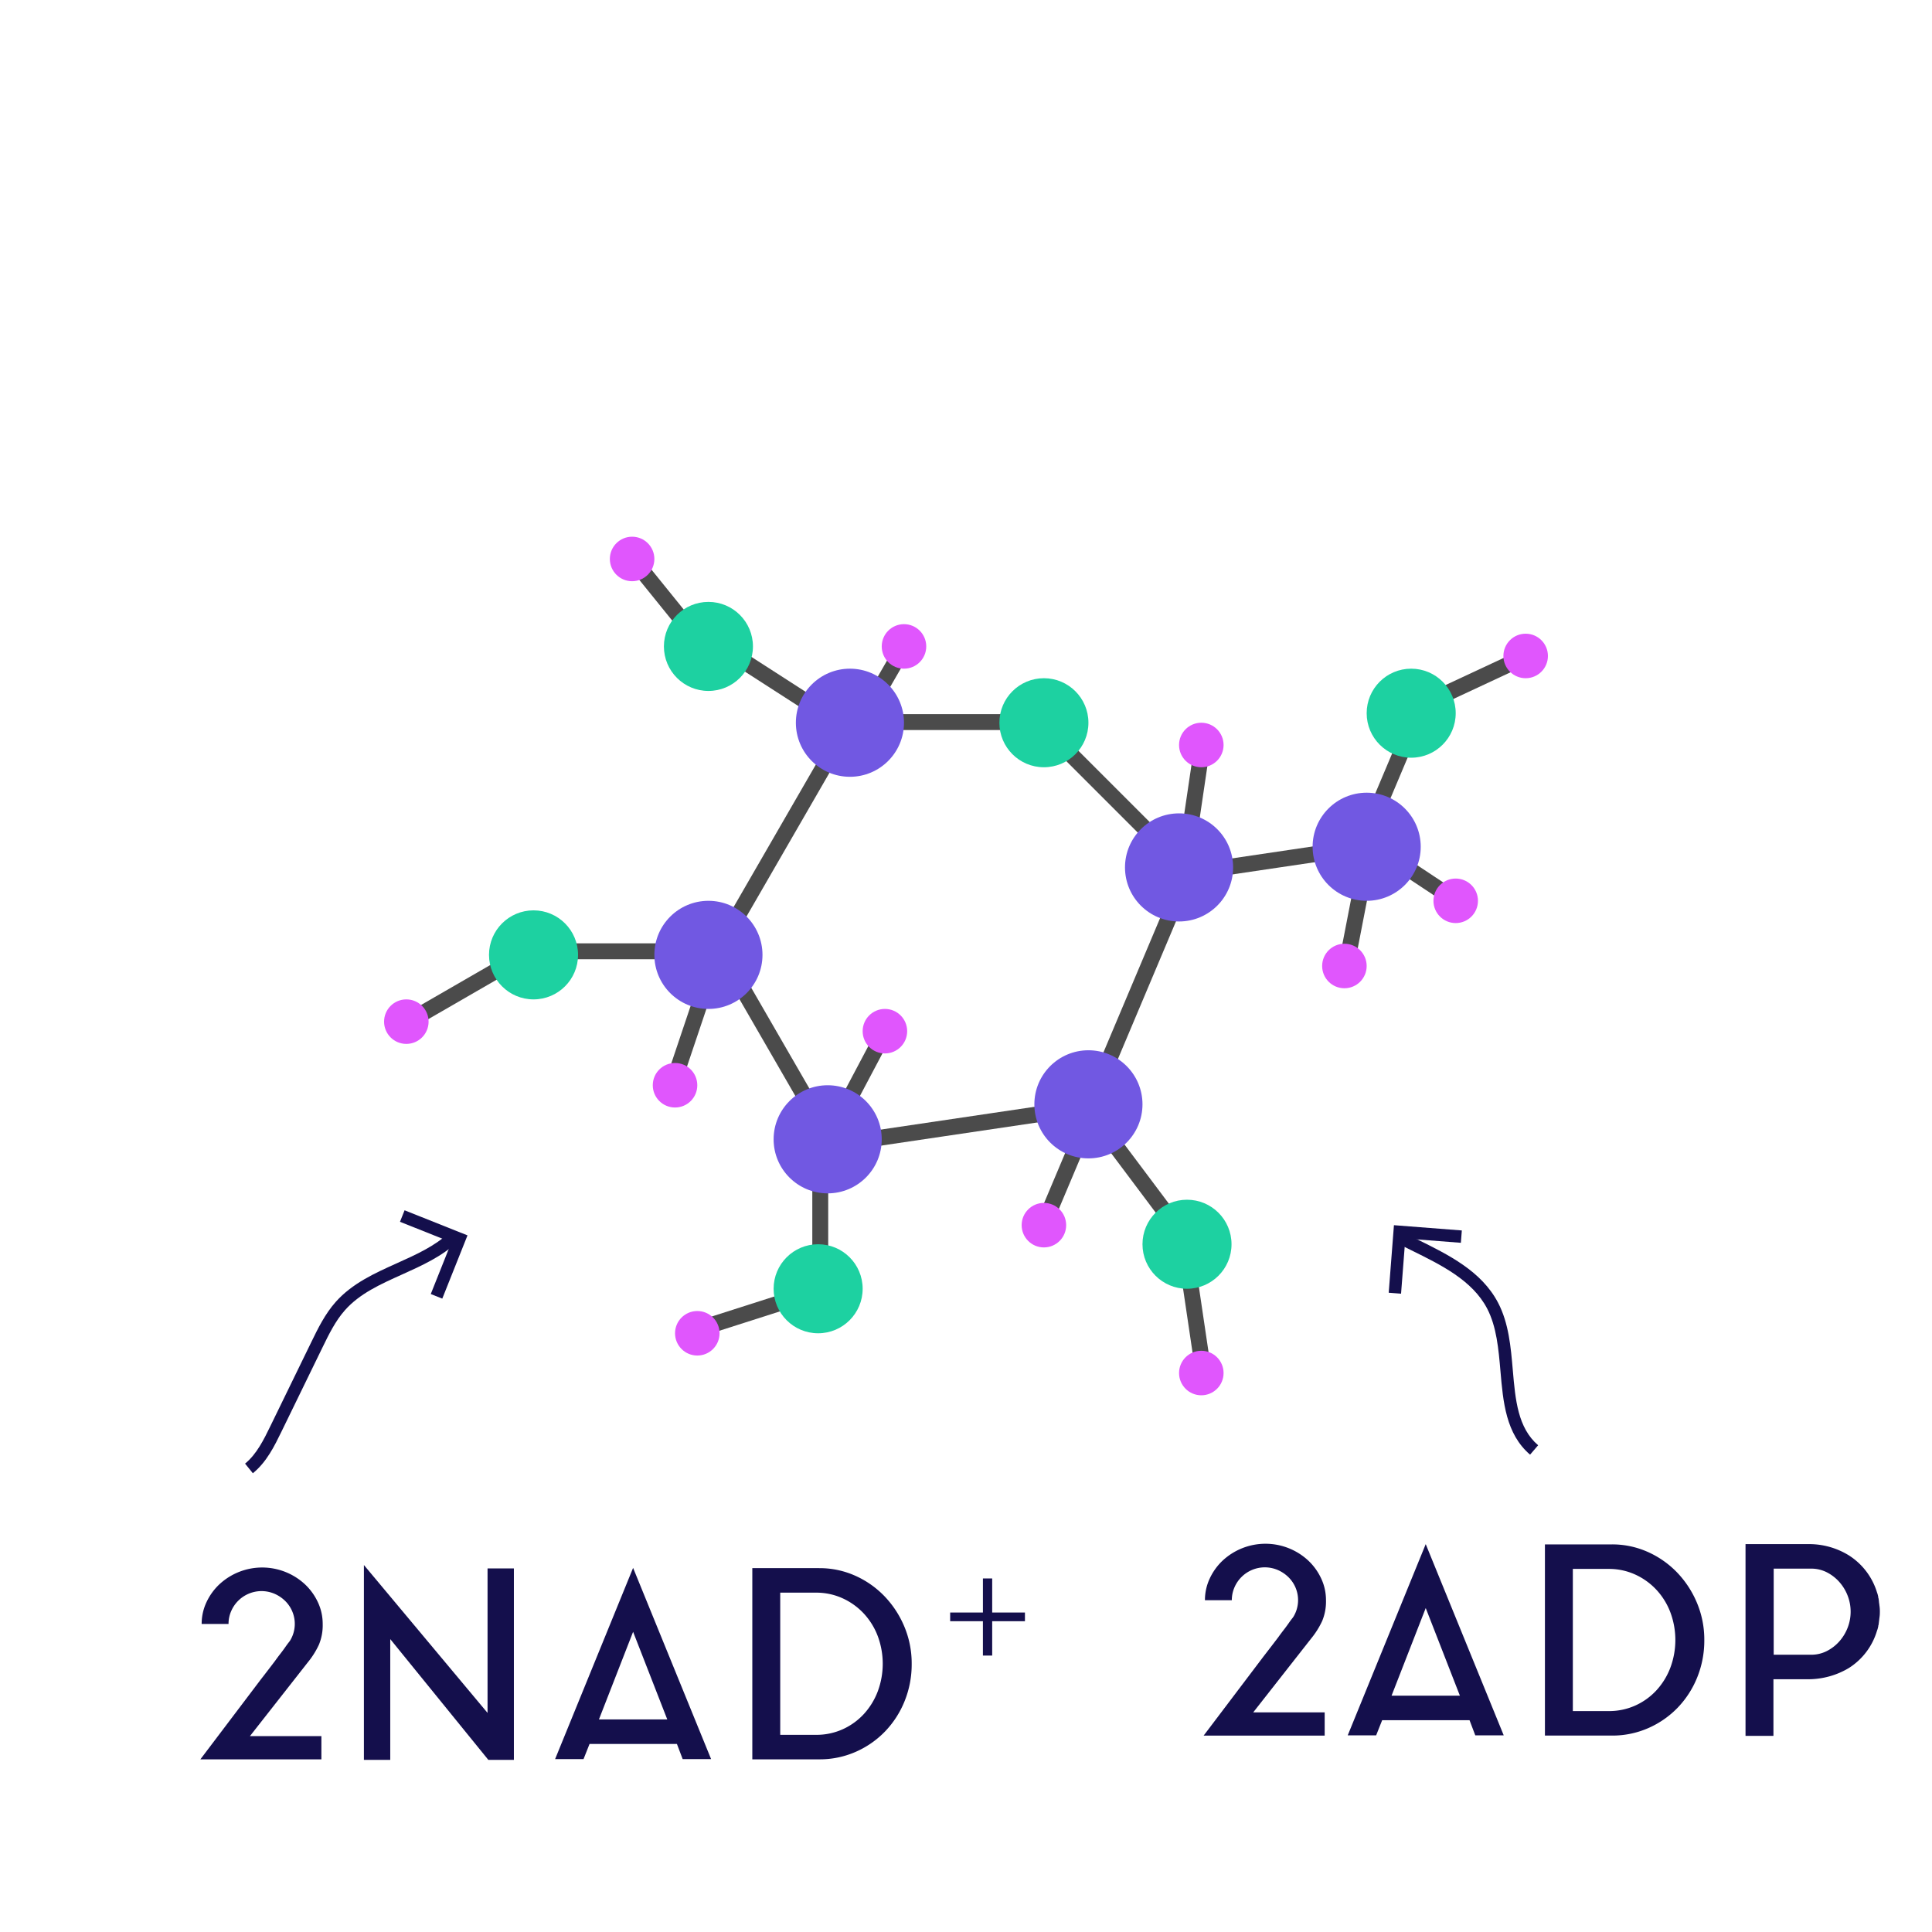 <svg id="Camada_1" data-name="Camada 1" xmlns="http://www.w3.org/2000/svg" viewBox="0 0 779.859 779.859"><title>glicolise</title><g id="Glicose"><g id="Ligacies"><rect x="545.613" y="331.299" width="6.418" height="61.366" transform="translate(1018.717 821.802) rotate(-169.028)" fill="#4b4b4b"/><rect x="563.967" y="324.866" width="6.418" height="49.97" transform="translate(-37.698 629.514) rotate(-56.481)" fill="#4b4b4b"/><rect x="590.28" y="250.418" width="6.418" height="49.97" transform="translate(594.961 929.676) rotate(-115.022)" fill="#4b4b4b"/><rect x="478.608" y="299.836" width="6.418" height="49.97" transform="translate(910.958 716.604) rotate(-171.592)" fill="#4b4b4b"/><rect x="327.889" y="458.561" width="6.418" height="61.366" transform="translate(662.196 978.489) rotate(180)" fill="#4b4b4b"/><rect x="306.068" y="497.069" width="6.418" height="61.366" transform="translate(-99.209 983.068) rotate(-107.732)" fill="#4b4b4b"/><rect x="458.173" y="447.009" width="6.418" height="61.366" transform="matrix(-0.8, 0.6, -0.6, -0.8, 1117.154, 582.692)" fill="#4b4b4b"/><rect x="429.934" y="435.457" width="6.418" height="61.366" transform="translate(651 1064) rotate(-157.123)" fill="#4b4b4b"/><rect x="478.71" y="497.069" width="6.418" height="61.366" transform="translate(1036.015 979.133) rotate(171.568)" fill="#4b4b4b"/><rect x="244.09" y="346.614" width="6.418" height="74.753" transform="translate(631.289 136.692) rotate(90)" fill="#4b4b4b"/><rect x="187.995" y="366.692" width="6.418" height="60.818" transform="translate(-57.093 761.24) rotate(-120)" fill="#4b4b4b"/><rect x="309.277" y="244.203" width="6.418" height="61.366" transform="translate(712.787 161.007) rotate(122.783)" fill="#4b4b4b"/><rect x="268.177" y="219.832" width="6.418" height="51.238" transform="translate(636.742 265.731) rotate(141.05)" fill="#4b4b4b"/><rect x="315.481" y="280.183" width="6.418" height="106.538" transform="translate(209.422 -114.671) rotate(30)" fill="#4b4b4b"/><rect x="311.631" y="371.959" width="6.418" height="106.538" transform="translate(800.113 636.066) rotate(150)" fill="#4b4b4b"/><rect x="278.187" y="374.22" width="6.418" height="68.155" transform="translate(417.926 885.004) rotate(-161.407)" fill="#4b4b4b"/><rect x="386.72" y="400.84" width="6.418" height="106.538" transform="translate(-2.094 906.411) rotate(-98.432)" fill="#4b4b4b"/><rect x="344.85" y="413.424" width="6.418" height="40.632" transform="translate(452.759 979.92) rotate(-152.106)" fill="#4b4b4b"/><rect x="457.959" y="342.437" width="6.418" height="106.538" transform="translate(732.229 939.567) rotate(-157.123)" fill="#4b4b4b"/><rect x="449.356" y="278.473" width="6.418" height="92.751" transform="translate(1002.279 234.539) rotate(135)" fill="#4b4b4b"/><rect x="514.819" y="300.294" width="6.418" height="92.751" transform="translate(251.066 909.931) rotate(-98.432)" fill="#4b4b4b"/><rect x="557.319" y="283.857" width="6.418" height="63.764" transform="translate(954.22 824.551) rotate(-157.123)" fill="#4b4b4b"/><rect x="377.475" y="245.1" width="6.418" height="92.751" transform="translate(672.159 -89.209) rotate(90)" fill="#4b4b4b"/><rect x="354.567" y="257.477" width="6.418" height="32.139" transform="translate(184.706 -142.24) rotate(30)" fill="#4b4b4b"/></g><g id="Oxigenios"><circle cx="285.959" cy="260.929" r="17.97" fill="#1dd1a1"/><circle cx="421.377" cy="291.735" r="17.97" fill="#1dd1a1"/><circle cx="215.362" cy="385.437" r="17.97" fill="#1dd1a1"/><circle cx="330.243" cy="520.213" r="17.97" fill="#1dd1a1"/><circle cx="479.139" cy="502.243" r="17.97" fill="#1dd1a1"/><circle cx="569.631" cy="287.884" r="17.97" fill="#1dd1a1"/></g><g id="Hidrogenios"><circle cx="364.899" cy="260.929" r="8.985" fill="#e056fd"/><circle cx="615.84" cy="264.78" r="8.985" fill="#e056fd"/><circle cx="587.601" cy="363.616" r="8.985" fill="#e056fd"/><circle cx="542.676" cy="389.929" r="8.985" fill="#e056fd"/><circle cx="484.915" cy="300.72" r="8.985" fill="#e056fd"/><circle cx="421.377" cy="494.542" r="8.985" fill="#e056fd"/><circle cx="357.198" cy="416.243" r="8.985" fill="#e056fd"/><circle cx="272.481" cy="438.064" r="8.985" fill="#e056fd"/><circle cx="164.018" cy="412.392" r="8.985" fill="#e056fd"/><circle cx="255.153" cy="225.63" r="8.985" fill="#e056fd"/><circle cx="281.466" cy="538.183" r="8.985" fill="#e056fd"/></g><g id="Carbonos"><circle cx="343.078" cy="291.735" r="21.821" fill="#7158e2"/><circle cx="475.93" cy="350.138" r="21.821" fill="#7158e2"/><circle cx="439.347" cy="445.765" r="21.821" fill="#7158e2"/><circle cx="285.959" cy="385.437" r="21.821" fill="#7158e2"/><circle cx="551.661" cy="341.795" r="21.821" fill="#7158e2"/><circle cx="334.093" cy="459.885" r="21.821" fill="#7158e2"/><circle cx="484.915" cy="554.228" r="8.985" fill="#e056fd"/></g></g><g id="ADP"><path d="M544.016,700.474l31.482-77.18,31.483,77.18H595.5l-2.316-6.107H557.914l-2.422,6.107H544.016Zm17.689-16h27.587L575.5,649.091Z" fill="#140f4c"/><path d="M650.572,623.4a35.156,35.156,0,0,1,14.583,3.054A37.68,37.68,0,0,1,677,634.771a39.9,39.9,0,0,1,8,12.267,38.288,38.288,0,0,1,2.948,15,39.493,39.493,0,0,1-2.843,15,38.194,38.194,0,0,1-7.845,12.214,37.28,37.28,0,0,1-11.845,8.265,36.007,36.007,0,0,1-14.847,3.054H623.617V623.4h26.955Zm-1.264,67.283a25.731,25.731,0,0,0,10.846-2.267,26.325,26.325,0,0,0,8.528-6.171,28.392,28.392,0,0,0,5.581-9.125,31.963,31.963,0,0,0,0-22.258,27.906,27.906,0,0,0-5.634-9.125,26.906,26.906,0,0,0-8.581-6.171,25.476,25.476,0,0,0-10.74-2.269H634.884v57.385h14.425Z" fill="#140f4c"/><path d="M758.6,647.827c0.069,0.421.121,0.842,0.158,1.263s0.052,0.879.052,1.369v0.21q0,0.738-.052,1.369c-0.037.421-.089,0.842-0.158,1.264v0.105l-0.316,2.527a0.611,0.611,0,0,0-.1.421q-0.107.528-.211,0.947a7.519,7.519,0,0,1-.316.948,26.777,26.777,0,0,1-11.371,15.057,31.533,31.533,0,0,1-7.687,3.317,32.236,32.236,0,0,1-8.95,1.21H715.854v22.849H704.588V623.294h25.06a30.471,30.471,0,0,1,16.637,4.528,27.015,27.015,0,0,1,11.371,14.952,9.587,9.587,0,0,1,.527,2,0.609,0.609,0,0,0,.1.421q0.1,0.631.158,1.263a9.8,9.8,0,0,0,.158,1.158v0.211Zm-27.587,20.111a13.825,13.825,0,0,0,6.37-1.474,17.09,17.09,0,0,0,5.054-3.9,18.15,18.15,0,0,0,3.37-5.528,17.92,17.92,0,0,0,0-12.951,18.2,18.2,0,0,0-3.37-5.528,17.145,17.145,0,0,0-5.054-3.9,13.843,13.843,0,0,0-6.37-1.474H715.959v34.747h15.058Z" fill="#140f4c"/><path d="M535.238,645.932a20.515,20.515,0,0,1-1.527,8.371,33.261,33.261,0,0,1-4.475,7.107l-23.375,29.8h28.851v9.371H485.855l24.218-32.009q3.262-4.21,5.9-7.687,1.05-1.474,2.158-2.9t1.948-2.633q0.841-1.208,1.421-1.947a8.168,8.168,0,0,0,.685-0.948,12.933,12.933,0,0,0,.732-11.687,13.077,13.077,0,0,0-2.907-4.212,14.262,14.262,0,0,0-4.281-2.843,13.269,13.269,0,0,0-10.359,0,13.365,13.365,0,0,0-7.083,7.055,12.77,12.77,0,0,0-1.057,5.159H486.382a20.471,20.471,0,0,1,1.948-8.792,23.526,23.526,0,0,1,5.265-7.265,25.378,25.378,0,0,1,34.431,0,23.574,23.574,0,0,1,5.265,7.265A20.5,20.5,0,0,1,535.238,645.932Z" fill="#140f4c"/></g><g id="_2NAD" data-name="2NAD"><path d="M130.257,655.521a20.515,20.515,0,0,1-1.527,8.371A33.261,33.261,0,0,1,124.255,671L100.88,700.8h28.851v9.371H80.874l24.218-32.009q3.262-4.21,5.9-7.687,1.05-1.474,2.158-2.9t1.948-2.633q0.841-1.208,1.421-1.947a8.168,8.168,0,0,0,.685-0.948,12.933,12.933,0,0,0,.732-11.687,13.077,13.077,0,0,0-2.907-4.212,14.262,14.262,0,0,0-4.281-2.843,13.269,13.269,0,0,0-10.359,0,13.365,13.365,0,0,0-7.083,7.055,12.77,12.77,0,0,0-1.057,5.159H81.4a20.471,20.471,0,0,1,1.948-8.792,23.526,23.526,0,0,1,5.265-7.265,25.378,25.378,0,0,1,34.431,0,23.574,23.574,0,0,1,5.265,7.265A20.5,20.5,0,0,1,130.257,655.521Z" fill="#140f4c"/><path d="M157.528,710.38H146.893V631.725l49.909,59.7V633.094h10.635V710.38H197.118l-39.59-48.751V710.38Z" fill="#140f4c"/><path d="M224.072,710.063l31.482-77.18,31.483,77.18H275.56l-2.316-6.106H237.97l-2.422,6.106H224.072Zm17.689-16h27.587l-13.794-35.379Z" fill="#140f4c"/><path d="M330.629,632.989a35.149,35.149,0,0,1,14.583,3.054,37.678,37.678,0,0,1,11.846,8.317,39.9,39.9,0,0,1,8,12.267,38.29,38.29,0,0,1,2.948,15,39.49,39.49,0,0,1-2.843,15,38.2,38.2,0,0,1-7.845,12.215,37.279,37.279,0,0,1-11.845,8.265,36.007,36.007,0,0,1-14.847,3.054H303.674v-77.18h26.955Zm-1.264,67.283A25.73,25.73,0,0,0,340.211,698a26.333,26.333,0,0,0,8.528-6.172,28.39,28.39,0,0,0,5.581-9.124,31.963,31.963,0,0,0,0-22.258,27.913,27.913,0,0,0-5.634-9.125,26.906,26.906,0,0,0-8.581-6.171,25.483,25.483,0,0,0-10.74-2.269H314.941v57.385h14.425Z" fill="#140f4c"/><path d="M400.5,637.149V650.9h13.221v3.51H400.5v13.864h-3.744V654.406H383.538V650.9h13.221V637.149H400.5Z" fill="#140f4c"/></g><path d="M102.07,594.679l-3.147-3.885c4.688-3.8,7.6-9.773,10.167-15.045l16.559-33.986c2.724-5.59,5.541-11.371,9.867-16.241,6.664-7.5,15.832-11.627,24.7-15.618,7.875-3.545,15.313-6.893,21.181-12.4l3.423,3.645c-6.477,6.083-14.649,9.762-22.552,13.319-8.772,3.949-17.058,7.678-23.011,14.379-3.871,4.356-6.534,9.823-9.11,15.11l-16.559,33.985C110.789,583.678,107.62,590.183,102.07,594.679Z" fill="#140f4c"/><path d="M617.622,587.179c-9.776-8.374-10.886-21.266-11.959-33.732-0.759-8.817-1.544-17.934-5.395-25.282-5.952-11.36-18.5-17.537-30.626-23.51q-2.149-1.058-4.263-2.112l2.244-4.469q2.092,1.05,4.228,2.1c12.85,6.328,26.137,12.87,32.847,25.675,4.316,8.238,5.145,17.865,5.946,27.174,1.032,11.993,2.007,23.32,10.229,30.363Z" fill="#140f4c"/><polygon points="173.883 522.341 182.212 501.456 161.457 493.18 163.309 488.536 188.708 498.663 178.527 524.193 173.883 522.341" fill="#140f4c"/><polygon points="589.685 501.662 567.267 499.924 565.54 522.201 560.556 521.814 562.669 494.553 590.071 496.677 589.685 501.662" fill="#140f4c"/></svg>